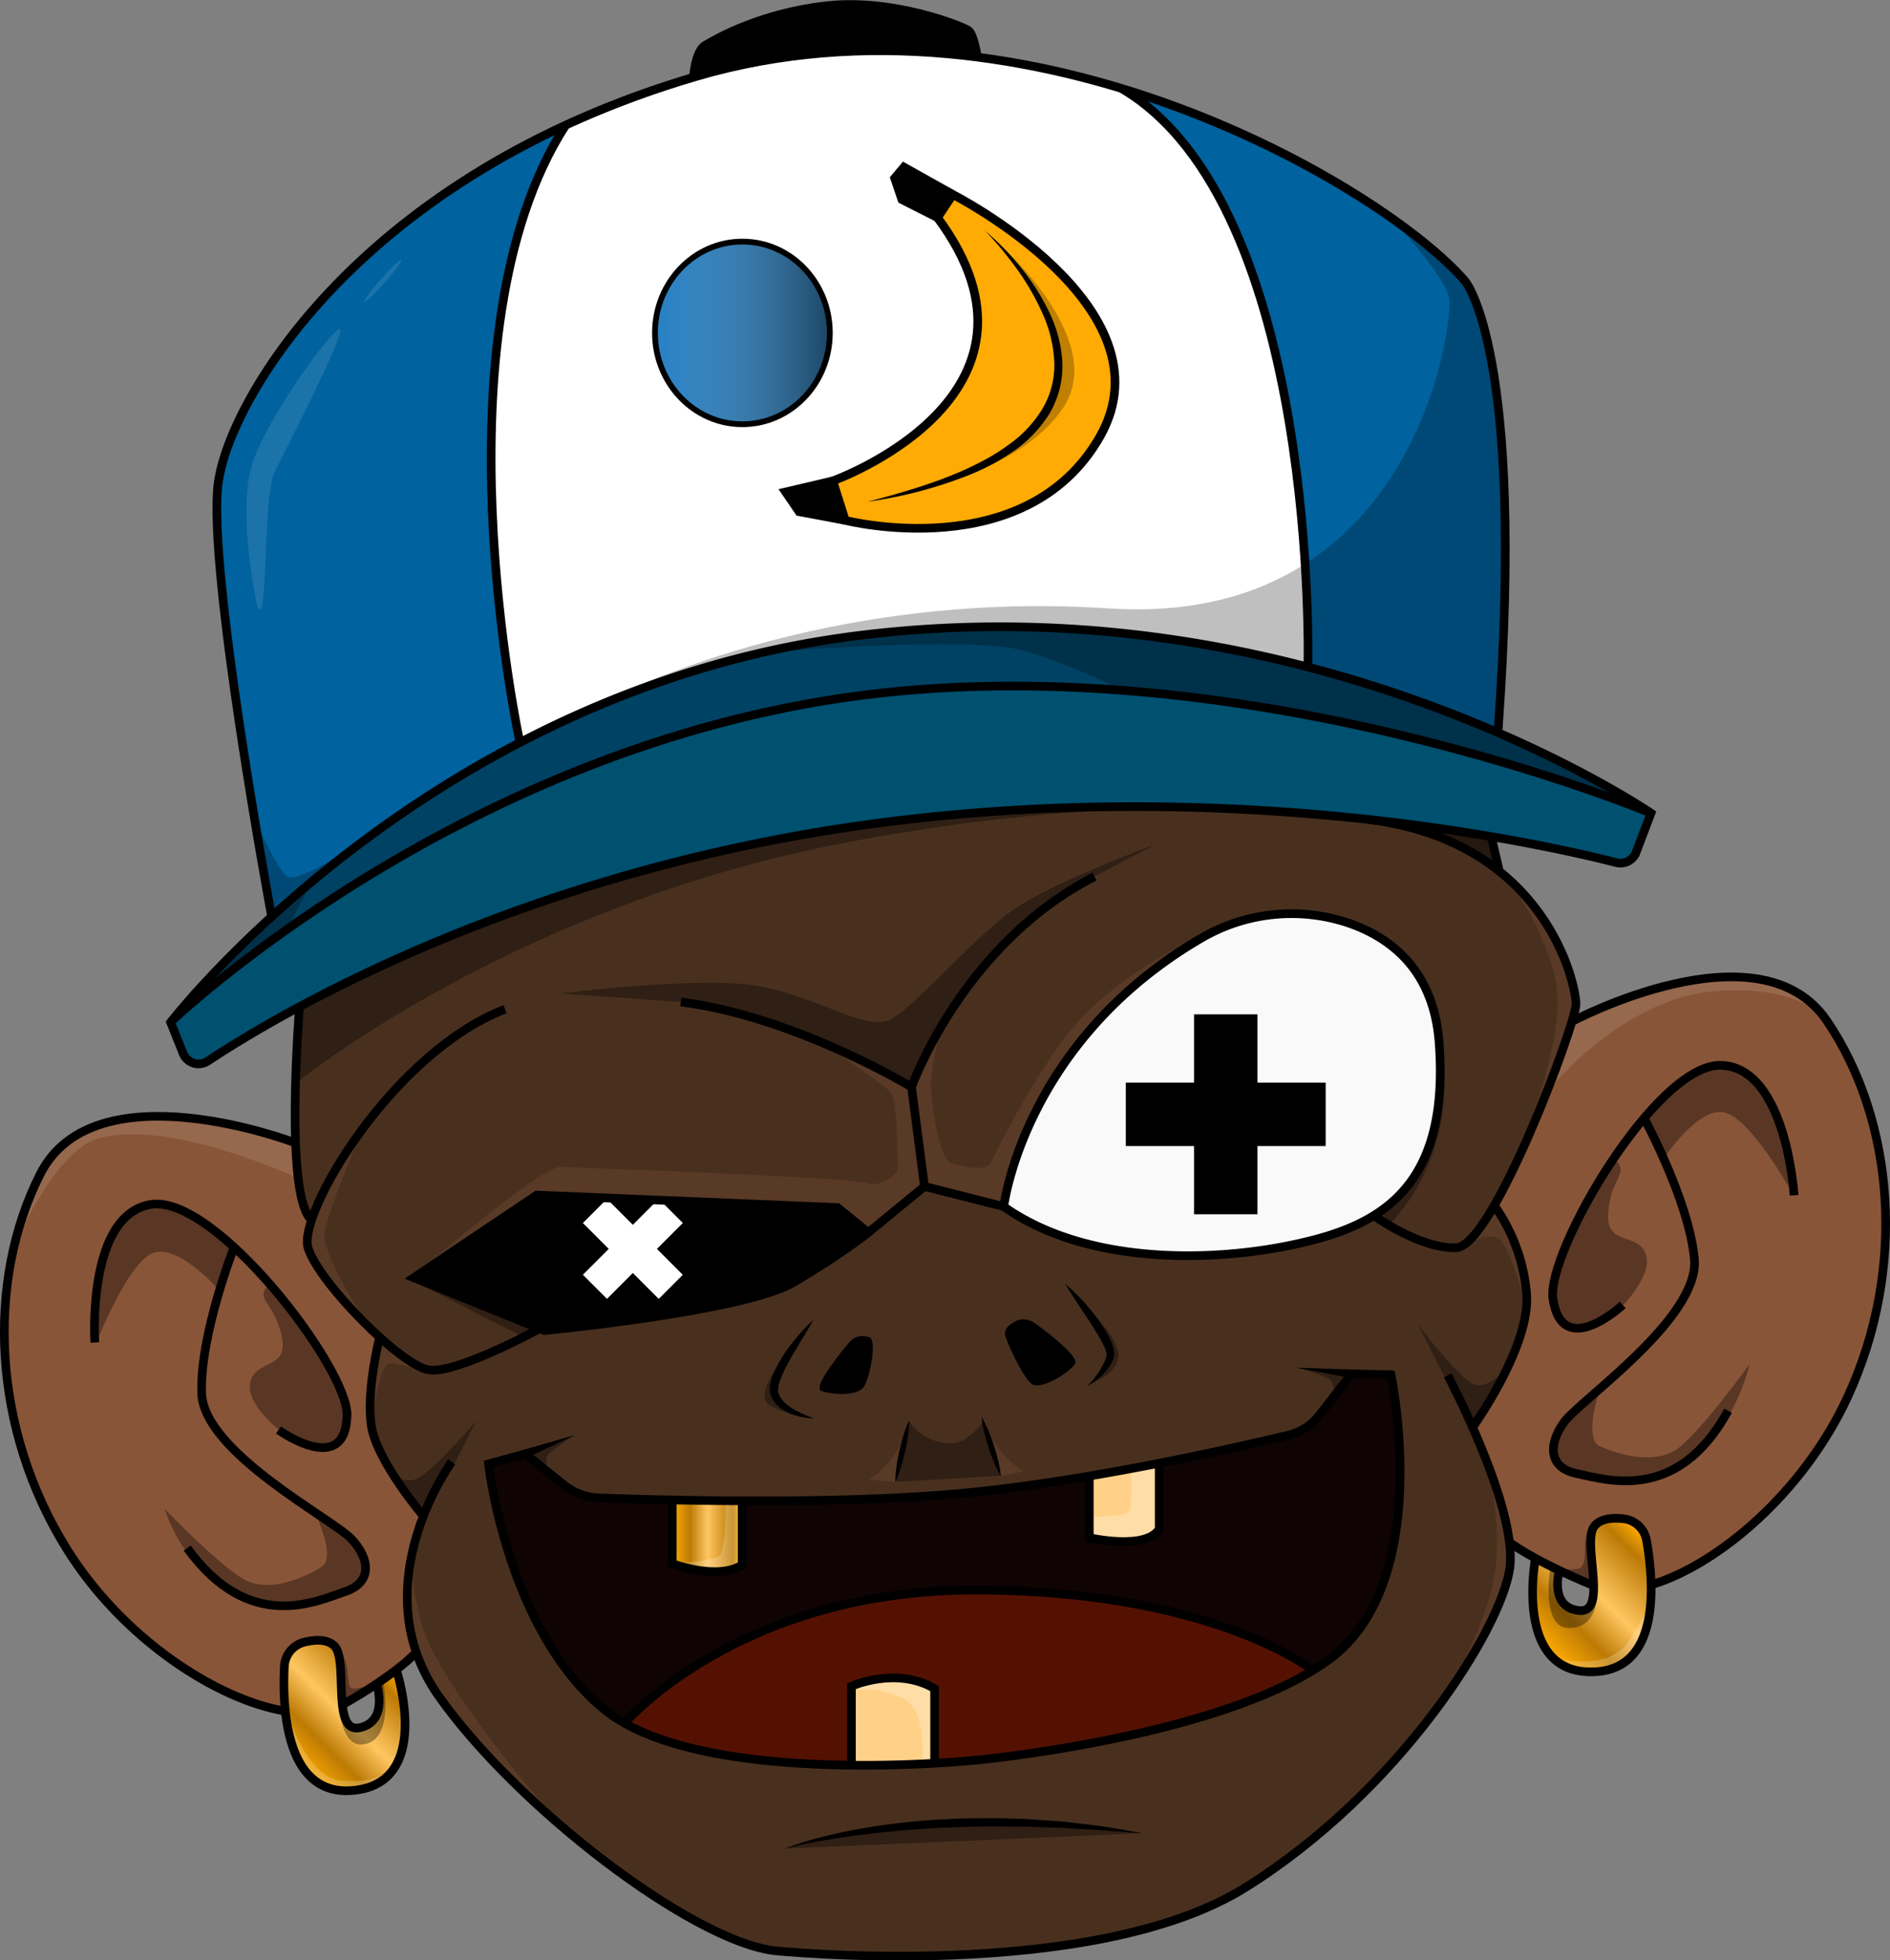 <svg xmlns="http://www.w3.org/2000/svg" xmlns:xlink="http://www.w3.org/1999/xlink" viewBox="0 0 655.62 679.86"><rect x="0" y="0" width="655.62" height="679.86" fill="#808080" stroke="none"/><defs><style>.cls-1,.cls-18,.cls-19,.cls-21{fill:#fff;}.cls-2{fill:#49301e;}.cls-3{fill:#0f0303;}.cls-4{fill:#541102;}.cls-5{fill:#895538;}.cls-6{fill:#006aba;}.cls-7{fill:#ffab03;}.cls-8{fill:#00629e;}.cls-9{fill:#004263;}.cls-10{fill:#005070;}.cls-11{fill:url(#Dégradé_sans_nom_16);}.cls-12{fill:url(#Dégradé_sans_nom_16-2);}.cls-13{fill:#ffd188;}.cls-14{fill:url(#Dégradé_sans_nom_16-3);}.cls-15{fill:#f9f9f9;}.cls-16{opacity:0.35;}.cls-17{opacity:0.5;}.cls-18{opacity:0.2;}.cls-19,.cls-22{opacity:0.25;}.cls-20{fill:#593a26;}.cls-21{opacity:0.11;}.cls-23{opacity:0.6;fill:url(#Dégradé_sans_nom_39);}.cls-24,.cls-25{fill:none;stroke:#000;stroke-miterlimit:10;}.cls-24{stroke-width:3px;}.cls-25{stroke-width:2px;}</style><linearGradient id="Dégradé_sans_nom_16" x1="535.55" y1="571.32" x2="572.63" y2="534.24" gradientUnits="userSpaceOnUse"><stop offset="0" stop-color="#ffab03"/><stop offset="0.25" stop-color="#bc7a04"/><stop offset="0.5" stop-color="#ffc661"/><stop offset="0.86" stop-color="#bc7a04"/><stop offset="1" stop-color="#ffab03"/></linearGradient><linearGradient id="Dégradé_sans_nom_16-2" x1="101.29" y1="610.57" x2="134.71" y2="577.16" xlink:href="#Dégradé_sans_nom_16"/><linearGradient id="Dégradé_sans_nom_16-3" x1="233.36" y1="532.42" x2="257.53" y2="532.42" xlink:href="#Dégradé_sans_nom_16"/><linearGradient id="Dégradé_sans_nom_39" x1="227.2" y1="115.46" x2="287.86" y2="115.46" gradientUnits="userSpaceOnUse"><stop offset="0" stop-color="#fff" stop-opacity="0.25"/><stop offset="1" stop-color="#2d2d2d"/></linearGradient></defs><title>Fichier 10</title><g id="Calque_2" data-name="Calque 2"><g id="Singe"><g id="coul"><path class="cls-1" d="M195.7,44S234.36,20.46,297.86,18,395,34.12,395,34.12l64.83,61,22.67,90.34-11.67,54.33L405.2,258.12l-152.67-15-89,33.34s-21.67-83.67-22-85,12.33-80.34,12.33-80.34l24.67-43Z"/><path class="cls-2" d="M103.86,349.79,266.45,226.33,510.2,263.12l7.87,26.71L520,302.58s24.12,14.5,26.5,45.13l-1.7,7.5-12.3,32.37-14,30.63S531.2,434.58,529.2,454s-17.75,40.25-17.75,40.25l3.75,12.62s18.62,29,0,58.63-38.75,63.12-89.5,93-164.25,17.12-164.25,17.12-38.13-15.87-69.13-44.25-42.12-47-42.12-47-9.38-9.12-8.63-33.12L143.7,535l3.16-9.34s-16.54-18.16-18.16-33.91A64.53,64.53,0,0,1,131.82,464s-24.25-24.25-25.12-33.38l1.5-7.75s-4.25-3.75-6-26.87S103.86,349.79,103.86,349.79Z"/><path class="cls-3" d="M455.53,578.46s17.83-7.5,24.5-30,5.54-46.63,5.54-46.63l-2.87-25.25L468.32,476s-10.87,17.75-16.5,20.37-49.5,11.13-49.5,11.13l-17.87,3.37-7.25.63-59.5,8.12-60.38,1.25-18.12-.37-3.25-.38-3,.5-28.88-1.12-9.25-4.88-11.5-10.25-13.62,4.25s10.25,56.63,29.62,73.88,22.13,17.12,22.13,17.12Z"/><path class="cls-4" d="M217,597.79S253.7,557,322.7,552.12,438.36,570,438.36,570l16.92,9.41S411,606,332.86,610.62s-99.33-6-99.33-6Z"/><path class="cls-5" d="M146.86,525.62s-16.41-17.75-18.16-33.91S132.36,464,132.36,464s-23-20.25-25.16-32.13l-.25-5,1.25-4s-2.88-2.25-4.63-11.25a61.28,61.28,0,0,1-1.25-15.12S47.82,376,24.7,395.21,1.07,459.83,1.07,459.83s1.75,47.63,20.25,74.88a192.36,192.36,0,0,0,40.88,43.5L92,592l6.67,1.25,21.16-2.84,15.42-9.25,9-8.25S137.53,546.71,146.86,525.62Z"/><path class="cls-5" d="M544.75,355.21s52-27.78,77.38-11.63,31.12,61.59,31.12,61.59,4.33,47.46-10.55,76.84a192.3,192.3,0,0,1-35,48.35L579.86,547.8l-6.45,2.09-21.35-.11-16.47-7.21L524,535.12a135.07,135.07,0,0,0-13.08-40s19.15-27.74,18.83-44S519,417.79,519,417.79s14.41-26.25,17.16-38.83Z"/><path class="cls-6" d="M257.53,147.12c-16.75,0-30.33-14.17-30.33-31.66s13.58-31.67,30.33-31.67S287.86,98,287.86,115.46s-13.58,31.66-30.33,31.66"/><path class="cls-7" d="M289.45,166.33s41.75-17.5,48.37-43.62-12.62-48-12.62-48l5.37-7.13s43,20.88,53.13,49.63-12.13,47.25-12.13,47.25-23.5,26.87-78.25,15.25Z"/><polygon points="325.2 74.71 330.45 66.96 313.82 58.21 311.07 60.71 312.95 69.46 325.2 74.71"/><polygon points="292.32 179.46 289.45 166.33 273.57 170.21 277.32 177.46 292.32 179.46"/><path d="M338.7,19.21s-1.13-7.13-4.13-10S305.32.71,288,1.71,243.82,16,243.82,16l-3.25,10.87s28-7.75,52-9.25A257.49,257.49,0,0,1,338.7,19.21Z"/><path class="cls-8" d="M180.45,257.46s-13-72.25-10-117.25S182.7,70.83,182.7,70.83L195,44.71s-53.75,22.5-84.75,60-34.84,64.91-34.84,64.91l2.5,42.84L94.53,317S136.7,280,180.45,257.46Z"/><path class="cls-8" d="M452.2,192.79,449,157s-9-59.34-24.83-86.67-30.5-37.17-30.5-37.17l22.66,6.17,35.84,17c36.5,21.33,50.33,34.67,56.66,42s7.5,20.83,11.84,48.17-.88,107.37-.88,107.37c-11-6.37-65.5-23.12-65.5-23.12Z"/><path class="cls-9" d="M71.86,341.46s43.84-54.75,128.59-94S367.2,218,367.2,218s60.25,1,135.5,29.5,54.91,29,54.91,29-50.41-20.34-134.25-33.67-158,3.67-158,3.67-64,14.5-115.83,44.5S74.2,340.79,74.2,340.79Z"/><path class="cls-10" d="M59.28,353.87S63,370.79,69.28,369,91,353.71,136.7,332.58s105.75-36.25,105.75-36.25A663.62,663.62,0,0,1,355,280.21c62.5-3.5,132,5.25,132,5.25l49.62,7.62s24.63,7.75,28.25,5,7.63-16.62,7.63-16.62a830,830,0,0,0-97.25-29.25C419.32,239,374.53,237.12,334.7,238.29S268.53,246,268.53,246s-52.67,9.83-113.17,41.33S59.28,353.87,59.28,353.87Z"/><path class="cls-11" d="M541,544s-3.13,14.25,6,14.25,5.62-14.38,5.62-14.38-5.5-16.87,8.25-16.75,11.75,18.75,11.75,18.75,3,34.25-19.5,33.88-21.5-24.38-21.5-24.38l1.13-14.5Z"/><path class="cls-12" d="M131.32,583.83s3.48,13.88-5.62,14.56S118,584.93,118,584.93s4.22-17.24-9.48-16.08-10.32,19.57-10.32,19.57-.42,34.46,22,32.32c26.61-2.53,19.62-25.91,19.62-25.91l-2.51-15.06Z"/><path d="M300.82,427.46l-10.25-8.63-104.5-4.5-41.62,29L189,461.58s64.25-6.87,82.12-14.87A117,117,0,0,0,300.82,427.46Z"/><path class="cls-13" d="M295,611.62,295.7,584s8.16-3,15-2.5,13.5,4.33,13.5,4.33l.16,25.33-16.33.67Z"/><path class="cls-13" d="M377.2,511.46l1,21.83s21.16,4.17,23.83-2.67l-.17-22.83Z"/><path class="cls-14" d="M257.53,520v22.33a19.55,19.55,0,0,1-12,2.5,38.75,38.75,0,0,1-12.17-3V520Z"/><path class="cls-15" d="M348.7,417.71s8.5-48.25,46-77,50.16-23.59,50.16-23.59,39.67-2.83,51.34,29-7,65.34-7,65.34-26,26.16-72.17,24.16S372.7,430.79,348.7,417.71Z"/></g><g id="dégradés"><g id="Calque_32" data-name="Calque 32"><path class="cls-16" d="M236.61,347.54l-42.16-3s49.25-6.29,69.25-2.46S299.7,357,307.86,354s29.67-29,44.17-38.84,49.17-22.5,49.17-22.5L379,304.29s-17.21,7-39.83,34S316.45,377,316.45,377,285.15,356.25,236.61,347.54Z"/><path class="cls-16" d="M102.53,375.79s74.33-61,189.67-83.33,184-7.17,184-7.17-79.5-12.33-177.5,1-161.17,46.5-161.17,46.5L104.2,349.62Z"/><polygon class="cls-17" points="519.51 301.27 517.13 289.96 496.32 287.89 519.51 301.27"/><path class="cls-16" d="M482,424.62s24.17-22.66,18-60c0,0,.08,33.75-9.83,44.25S477,421.79,477,421.79Z"/><polygon class="cls-16" points="141.53 443.37 181.28 463.54 186.36 460.62 141.53 443.37"/><path class="cls-16" d="M310.59,513.93c1.15-4.77,4.69-21.22,4.69-21.22A17.26,17.26,0,0,0,330,500.54c5.92-.08,10.92-7.42,10.92-7.42l6.25,18.67Z"/><path class="cls-16" d="M272.53,469.71s-11.58,14-5.58,17.62,13.75,4.38,13.75,4.38S267.36,489,269,481,272.53,469.71,272.53,469.71Z"/><path class="cls-16" d="M378.36,479.79s10-3.13,9.54-10.29c-.37-6.51-11.2-16.29-11.2-16.29l8.58,16.16-2.42,6.17Z"/><path class="cls-16" d="M501.2,477.71l-9.5-18.59s15.93,21,20.5,21.27c6.06.42,10.5-6.37,10.5-6.37l-12,19.69Z"/><path class="cls-16" d="M157.53,507.79l7.79-15.08s-14,16.25-20,19.75c-4.19,2.44-8.87-.63-8.87-.63l10.37,13.63Z"/></g><path class="cls-16" d="M272.2,641.12s46.66-16.33,124-5.33"/><path class="cls-16" d="M33.53,465.46s11-28.17,19.83-31S75.7,447.12,75.7,447.12s-11,33.34-2.17,46.84,36.17,31.66,36.17,31.66,6.83,14.5,2,17.67-18.34,10-27.84,4-26.73-24-26.73-24A55.75,55.75,0,0,0,64.53,538c5.29,7.62,14.1,17,26.42,18.33,25,2.67,34.91-8.67,34.91-8.67s3.59-7-5.66-15.66a102.91,102.91,0,0,0-20.67-14.5S75.2,503.54,70.86,484,81,431.71,81,431.71s-22-20.34-34.67-11.59S32.45,457,32.45,457Z"/><path class="cls-16" d="M97.32,496.33S85,487,86.82,479.33s12.63-4.62,11.13-14.5-6.75-13-6.5-16,2.5-3.12,2.5-3.12,25.37,28.25,26,41-3.84,14.58-3.84,14.58l-7.66.33Z"/><path class="cls-16" d="M621.77,413.8s-14.69-26.43-23.83-28.05-20.42,15.56-20.42,15.56,15.38,31.55,8.45,46.12-31.58,36.24-31.58,36.24-4.82,15.29.4,17.78,19.51,7.44,28.12.22S607,473,607,473a77.71,77.71,0,0,1-6.5,16.58c-3.65,6.79-11.4,19-23.43,22-24.41,6-37-4.4-37-4.4s-3.23-5.95,4.77-15.78a103.22,103.22,0,0,1,18.53-17.15s22.24-17.06,23.91-37-16.75-49.45-16.75-49.45S589.3,363.63,603,370.6s18.67,34.63,18.67,34.63Z"/><path class="cls-16" d="M562.71,453s11-11,8.12-18.26-13.13-2.88-13-12.87,4.94-13.79,4.29-16.73-2.9-2.76-2.9-2.76S537.9,433.77,539,446.49s5.76,13.93,5.76,13.93l7.64-.7Z"/><path class="cls-16" d="M117.61,588.87s-.33,18.42,9.42,15.92,5.92-21.5,5.92-21.5L131,584s1.42,14.25-5.58,14.67S117.61,588.87,117.61,588.87Z"/><path class="cls-16" d="M554,549.12s2.08,15.34-9.69,15.52c-10.07.16-6.51-21.06-6.51-21.06l1.92.75s-1.42,14.25,5.58,14.67S554,549.12,554,549.12Z"/><path class="cls-18" d="M100.45,596.12s6.41,20.34,17.66,21.42,17.42-3.33,17.42-3.33-8.42,10-22.58,4.75S100.45,596.12,100.45,596.12Z"/><path class="cls-18" d="M540.57,575.14s17.44,5,24.69-6.37,7.12-13.56,7.12-13.56.82,14.68-9,21.06S543.07,577.83,540.57,575.14Z"/><path class="cls-19" d="M319.7,611.46s2.41-18.55-6.84-22.67A32.92,32.92,0,0,0,295.7,586a33.4,33.4,0,0,1,14-4.38c7.5-.37,15.12,3.88,15.12,3.88l-.62,25.62Z"/><path class="cls-18" d="M234.2,542.08s15-.55,15.87-3.12c2.21-6.8,1.5-18.38,1.5-18.38l6.13.13-.5,22.62S239.7,546.46,234.2,542.08Z"/><path class="cls-19" d="M377.86,526.12s12.25.17,13.75-2.08.59-13.42.59-13.42L402.36,508s2.92,23-4.08,24.75-20,.25-20,.25Z"/><path class="cls-20" d="M325.86,358.21s-3.16,13.08-2.91,19.33,2.83,24.25,7.08,25.83,11.75,2.67,13.33.34,17.58-37.39,35.09-54c19.75-18.75,46.62-28.63,46.62-28.63s-29.87,14.25-49.62,39.13-27.38,57.37-27.38,57.37l-26.87-6.37-4.88-35.13Z"/><path class="cls-20" d="M286.36,362.46s20.5,13.66,22.84,16.66,2.16,27.17,2.16,27.17-5.5,6-11,4-99.16-5.33-106-5.58S144.07,442,144.07,442l42.13-27.13,105,4,9.5,8.63,20-16L316,376.58Z"/><path class="cls-20" d="M126.57,458s-14.5-22.25-14-29.75S126,391.33,126,391.33s-21,31.88-18.63,41S126.57,458,126.57,458Z"/><path class="cls-20" d="M529.36,393.79s10.84-28,11-46.17-15.91-40.83-15.91-40.83,16.41,15.25,20.16,29.33-.83,23.34-.83,23.34Z"/><path class="cls-20" d="M129.07,491.89s2.69-19,6-19.06S149,475.89,149,475.89L132.2,465.27l-3.63,18.19Z"/><path class="cls-20" d="M529.2,452.29s-5.59-21.25-9.75-23-9.34,1.75-9.34,1.75l8.25-11.92a37.14,37.14,0,0,1,7.42,13.59c2,7.58,4.17,17.5,4.17,17.5l-.7,1.93Z"/><path class="cls-16" d="M199.22,497.75s-9.44,6.25-9.61,7.54a27.24,27.24,0,0,0,.09,4L184,504.08l8.75-4Z"/><path class="cls-16" d="M449.81,474.34s10.76,2.82,12.05,4.7a6.94,6.94,0,0,1,.79,4.58L468.7,476l-13.63-1Z"/><path class="cls-20" d="M502,587.33s15.62-26.75,17-45.62a93.6,93.6,0,0,0-3.25-32.88s10,19.63,7.62,36.38S502,587.33,502,587.33Z"/><path class="cls-20" d="M192,630.12s-40.71-46.41-46-67.79-2.75-24.62-2.75-24.62-8.12,27.87,7.88,48.87S192,630.12,192,630.12Z"/><path class="cls-20" d="M355,510.33A37.62,37.62,0,0,1,341,493.12l6.25,18.67Z"/><path class="cls-20" d="M310.58,514l-9.13-.87a31.8,31.8,0,0,0,13.62-19.44l-3.94,17Z"/><path class="cls-21" d="M6.2,429.46s13.31-30.67,28-34.67c25.25-6.88,69,13.79,69,13.79l-.75-12.37S57.82,379,28,392.58C28,392.58,12.57,398.08,6.2,429.46Z"/><path class="cls-16" d="M120,576.62c1,3.92.5,8.59,2.08,8.92s6.67-1.17,6.67-1.17l-9.42,6-2.83-20.5A21.19,21.19,0,0,1,120,576.62Z"/><path class="cls-16" d="M551.57,529.14a15,15,0,0,0-1.75,6.44c-.06,3.5.27,8-2.54,8.54a22,22,0,0,1-6.46-.16l11.13,4.5-.19-14Z"/><path class="cls-21" d="M537.2,378.08s25.5-32,58.12-34.37,40.25,12.37,40.25,12.37a40.24,40.24,0,0,0-31.12-17.62c-21.38-1.25-59,16.25-59,16.25Z"/><path class="cls-22" d="M204.2,246s74-42,180.25-35S504.2,112.46,502.7,103.62s-22-29.83-22-29.83,28.83,19.83,32.83,35.67S521.2,154,521.2,154l1.25,42.12L519.2,254s-30.38-16-92.63-28.75-113.12-7-113.12-7l-55.13,9.12Z"/><path class="cls-22" d="M121.86,294.29S103,306.29,99.7,304s-10.17-17.25-10.17-17.25L94.78,317Z"/><path class="cls-21" d="M89,209.21s-6.59-31-1.75-47.5,29.08-49.34,30.75-47.5-19.73,43.44-22.75,49.5C91,172.21,93.11,222.37,89,209.21Z"/><ellipse class="cls-21" cx="132.82" cy="97.39" rx="9.69" ry="0.88" transform="translate(-28.02 132.84) rotate(-48.68)"/><path class="cls-22" d="M263.32,226.46s73.13-6.25,91.88-.75A188.24,188.24,0,0,1,389,239.46s30.75,2.33,82.08,11.66A469.88,469.88,0,0,1,562.86,278s-28.33-19.17-61.33-31.67-75-21.08-75-21.08-48-8.09-82.21-8.09S263.32,226.46,263.32,226.46Z"/><path class="cls-22" d="M99.57,322.58s7.38-16,12.5-21.12L92.82,319,72.2,338.58l.12,3.5Z"/><path class="cls-22" d="M345.32,83.46S384.45,117,369.07,141s-59,31-59,31,46.38-7.13,56.38-39.25C366.45,132.71,370,108.71,345.32,83.46Z"/><path class="cls-23" d="M257.53,147.12c-16.75,0-30.33-14.17-30.33-31.66s13.58-31.67,30.33-31.67S287.86,98,287.86,115.46s-13.58,31.66-30.33,31.66"/></g><g id="cont"><rect class="cls-1" x="213.63" y="414.51" width="11.81" height="37.22" transform="translate(370.56 -28.37) rotate(45)"/><rect class="cls-1" x="213.63" y="414.51" width="11.81" height="37.22" transform="translate(681.02 584.16) rotate(135)"/><path class="cls-24" d="M348.2,418.46s6.74-56.88,68.17-92.9a62,62,0,0,1,52.2-5.18c14.63,5.26,28.77,16.7,30.63,41.08,4,52.5-22.5,64.5-52,70.5S375.7,438,348.2,418.46Z"/><path class="cls-24" d="M348.2,418.46l-27.5-7L316.2,377s17.5-49.5,63.5-73"/><path class="cls-24" d="M476.2,421.33s16.25,11.88,29,11.38,41.5-77.75,41.5-84.5-10.34-56.34-72-64"/><path class="cls-24" d="M320.7,411.46l-19.5,16-10.67-8.67L186.2,414.46l-42.67,28.66,45.33,18.34s69.34-6.67,86.34-16.67,26-17.33,26-17.33"/><path class="cls-24" d="M187.2,460.79s-28.67,15.67-38.34,14.33-38.33-30.33-42-42.33S136.2,365,175.2,350"/><path class="cls-24" d="M316.2,377s-40.5-24.5-80-29.5"/><rect x="414.2" y="351.79" width="22" height="69.33"/><rect x="414.2" y="351.79" width="22" height="69.33" transform="translate(811.65 -38.74) rotate(90)"/><path class="cls-24" d="M169.45,507.71l12.75-3.5L195.7,515a20.43,20.43,0,0,0,12,4.47c19.84.75,79.15,2.47,123.48-1.36,43.94-3.79,97.37-16,115.75-20.39a19.2,19.2,0,0,0,10.69-6.88l11.22-14.39,13.67.33s15.33,71.67-21.33,98.67-122.67,35-122.67,35-95.33,10-129-17.67S169.45,507.71,169.45,507.71Z"/><path class="cls-24" d="M233.2,520v22.25s15.5,6,24.25.5V521"/><path class="cls-24" d="M377.86,512.12v21.17s19.67,4.5,24.25-3v-22.5"/><path class="cls-24" d="M295.36,612.62V584.79s15.5-7,28.84.83v25.84"/><path class="cls-24" d="M156.7,507s-31.5,43-4.5,81.25,87.25,84.5,116.25,88.25c0,0,110.25,11.5,163.75-22S520.7,565,523.7,544s-21.5-67-21.5-67"/><path d="M272.2,641.12a117.8,117.8,0,0,1,15-4.56l3.82-.89,3.84-.78c2.56-.56,5.15-.93,7.73-1.37s5.18-.75,7.77-1.08,5.2-.59,7.81-.83,5.21-.47,7.83-.58,5.22-.3,7.84-.39c5.23,0,10.46-.2,15.69,0,2.61.1,5.23.12,7.84.29s5.21.35,7.82.56c1.3.1,2.6.18,3.91.3l3.89.44,7.78.93c5.17.75,10.31,1.66,15.44,2.61-5.22-.29-10.4-.8-15.59-1.14l-7.79-.44-3.89-.24c-1.29-.06-2.59-.08-3.89-.13-2.6-.07-5.19-.15-7.78-.26s-5.19-.05-7.79-.08c-5.18-.13-10.37,0-15.55.14s-10.37.36-15.53.79c-2.59.17-5.18.33-7.76.62s-5.16.45-7.73.79-5.16.59-7.72,1l-3.86.54-3.84.64C282.36,638.85,277.25,639.84,272.2,641.12Z"/><polygon points="181.66 502.8 199.36 497.71 182.73 505.61 181.66 502.8"/><polygon points="468.7 477.95 449.7 474.33 469.03 474.96 468.7 477.95"/><path class="cls-24" d="M216.86,597.46s39.28-46,121.34-46,117,27.66,117,27.66"/><path class="cls-24" d="M572.7,282l-5.15,13.6a5.79,5.79,0,0,1-6.84,3.57C536.62,293,428.35,268.35,300.7,286c-123.34,17-206.52,67.3-228.62,82a5.79,5.79,0,0,1-8.58-2.68l-4.3-10.77s88.47-115,237.5-134C453.7,200.46,572.7,282,572.7,282Z"/><path class="cls-24" d="M59.2,354.46S155.7,262,292.7,242s280,40,280,40"/><path class="cls-24" d="M94.2,317.71S71.7,197,75.7,167.46s50-107,166-141,238.5,38.5,266.5,71c0,0,21,24,11.5,155.5"/><path class="cls-24" d="M240.53,26.79s.67-9,4-11S263.36,4.62,286.7,2s47.16,7.16,49.16,8.5S339,19.71,339,19.71"/><path class="cls-24" d="M180.2,256.79s-30.5-141.33,16-213.33"/><path class="cls-24" d="M453.7,231.46s4.14-160.25-64.63-200.75"/><ellipse class="cls-25" cx="257.53" cy="115.46" rx="30.33" ry="31.67"/><path class="cls-24" d="M288.86,166.79s82.34-29.33,36.34-91.33l5.33-8s76.67,39,51,84-88.33,29-88.33,29Z"/><path d="M341.7,80a94.78,94.78,0,0,1,12.44,12.81,77.94,77.94,0,0,1,9.68,15.16,45.78,45.78,0,0,1,4.69,17.58,32.37,32.37,0,0,1-4.42,17.83,44.37,44.37,0,0,1-12.64,13.2A78.51,78.51,0,0,1,335.51,165,151.91,151.91,0,0,1,301,174c11.49-3,22.91-6.28,33.64-11.08,2.69-1.2,5.29-2.54,7.86-3.93a73.84,73.84,0,0,0,7.34-4.71,42,42,0,0,0,11.71-12.42,29.74,29.74,0,0,0,4.18-16.22,45.44,45.44,0,0,0-4-16.71A85.47,85.47,0,0,0,353,93.65,121.58,121.58,0,0,0,341.7,80Z"/><polyline class="cls-24" points="288.86 166.79 272.53 170.62 277.2 177.46 293.2 180.46"/><polyline class="cls-24" points="330.53 67.46 313.57 57.96 310.36 61.79 312.86 69.21 325.2 75.46"/><path class="cls-24" d="M103.86,349.79s-5.41,65.67,4.34,73.42"/><path class="cls-24" d="M146.45,525.27s-15.59-18.48-17.59-30.48S131.63,464,131.63,464"/><path class="cls-24" d="M511.2,494.46s20-28,18.33-46a61.81,61.81,0,0,0-10.67-29.67"/><line class="cls-24" x1="519.95" y1="301.46" x2="517.2" y2="289.71"/><path class="cls-24" d="M118.76,591.25c20-11.34,26.1-18.72,26.1-18.72"/><path class="cls-24" d="M102,396.21s-69.06-26.38-88,10.88-16.74,88.57,9.18,130.15c19.37,31.08,52,52.2,75.61,56.16"/><path class="cls-24" d="M32.89,465.6S30,421.31,52.33,417.71s68.45,56.89,68.05,73.09c-.54,21.87-23.76,5.13-23.76,5.13"/><path class="cls-24" d="M81.5,431.75s-12.25,31-11.53,51.49,45.37,43.56,51.85,50.4,7.56,15.12-2.16,18.37-33.12,14.76-54.73-15.13"/><path class="cls-24" d="M130.61,583.87s4.35,13-5.73,15.3-4-23.22-8.82-28.26c-2.49-2.58-6.86-2.29-10.54-1.38A9.14,9.14,0,0,0,98.63,578c-.7,13.5.18,44.41,23,43,29.16-1.8,15.84-41.94,15.84-41.94"/><path class="cls-24" d="M552.85,549.93c-21.24-8.75-29.3-15.1-29.3-15.1"/><path class="cls-24" d="M545.17,354.32s65.22-34.8,88.63-.19,27.67,85.79,7.15,130.28c-15.34,33.25-45.09,58.29-68,65.16"/><path class="cls-24" d="M622.35,414.54s-2.67-44.3-25.27-45.08-60.8,65-58.38,81c3.26,21.63,24.21,2.12,24.21,2.12"/><path class="cls-24" d="M569.9,387s16,29.19,17.86,49.64-39.57,48.89-45.14,56.49-5.62,15.95,4.43,17.95,34.71,10.51,52.41-21.84"/><path class="cls-24" d="M540.82,545.08s-3.35,12.41,6.94,13.48,1-23.54,5.23-29.15c2.14-2.87,6.52-3.12,10.28-2.68a9.13,9.13,0,0,1,7.89,7.5c2.38,13.3,5.37,44.08-17.46,45.53-29.16,1.86-21-39.63-21-39.63"/><path d="M282.27,457.66c-2,3.4-4,6.7-6,10-1,1.67-2,3.3-2.85,5a43.45,43.45,0,0,0-2.43,5.07,17.27,17.27,0,0,0-.84,2.55,6.64,6.64,0,0,0-.21,2.32,4.25,4.25,0,0,0,.31,1.06,5.5,5.5,0,0,0,.55,1.08c.2.35.51.66.75,1s.6.63.91.94a20.46,20.46,0,0,0,4.64,3,43.89,43.89,0,0,0,5.35,2.23,23.21,23.21,0,0,1-5.88-.85,18.09,18.09,0,0,1-5.57-2.56,9.47,9.47,0,0,1-3.86-5.41,8.86,8.86,0,0,1,.12-3.47,18.88,18.88,0,0,1,.95-3,47.06,47.06,0,0,1,6.12-10.26A61.27,61.27,0,0,1,282.27,457.66Z"/><path d="M369.54,445.33a63.4,63.4,0,0,1,7.71,7.66,60.27,60.27,0,0,1,6.46,8.83A25.4,25.4,0,0,1,386.1,467a7.54,7.54,0,0,1,.38,3.24,6.55,6.55,0,0,1-.5,1.58c-.19.45-.43.88-.66,1.31a20.06,20.06,0,0,1-8.09,7.52,31.81,31.81,0,0,0,6-8.55c.14-.39.3-.77.41-1.16a4.66,4.66,0,0,0,.22-1,5.91,5.91,0,0,0-.45-2,30.51,30.51,0,0,0-2.28-4.53c-1.76-3-3.76-6-5.72-8.94S371.41,448.45,369.54,445.33Z"/><path d="M299.12,463.38a5.51,5.51,0,0,0-4.37,2c-3.74,4.44-12.95,15.83-9.86,17,3.85,1.39,12.76,1.92,14.86-1.58s4.72-16.6,1.57-17.13A17.74,17.74,0,0,0,299.12,463.38Z"/><path d="M348.83,463.71a3.42,3.42,0,0,1,1-3.81c1.31-1.08,3.15-2.34,4.66-2.34h.32a7.22,7.22,0,0,1,4.23,1.37c4.58,3.32,15.61,11.69,13.8,14.19-2.27,3.15-10.84,8.39-14.33,7.17C355.74,479.31,350.62,468.56,348.83,463.71Z"/><path d="M310.57,514a38.89,38.89,0,0,1,.43-5.52q.38-2.71,1-5.39t1.4-5.29a38.66,38.66,0,0,1,1.95-5.18,38.63,38.63,0,0,1-.42,5.51c-.26,1.82-.58,3.62-1,5.4s-.86,3.54-1.4,5.29A39.18,39.18,0,0,1,310.57,514Z"/><path d="M340.53,491.46a38.09,38.09,0,0,1,2.41,4.88c.69,1.66,1.32,3.35,1.87,5.06s1,3.44,1.46,5.19a36.51,36.51,0,0,1,.93,5.37,35.19,35.19,0,0,1-2.41-4.89q-1.05-2.49-1.88-5.05c-.55-1.71-1-3.44-1.45-5.2A36.61,36.61,0,0,1,340.53,491.46Z"/></g></g></g></svg>